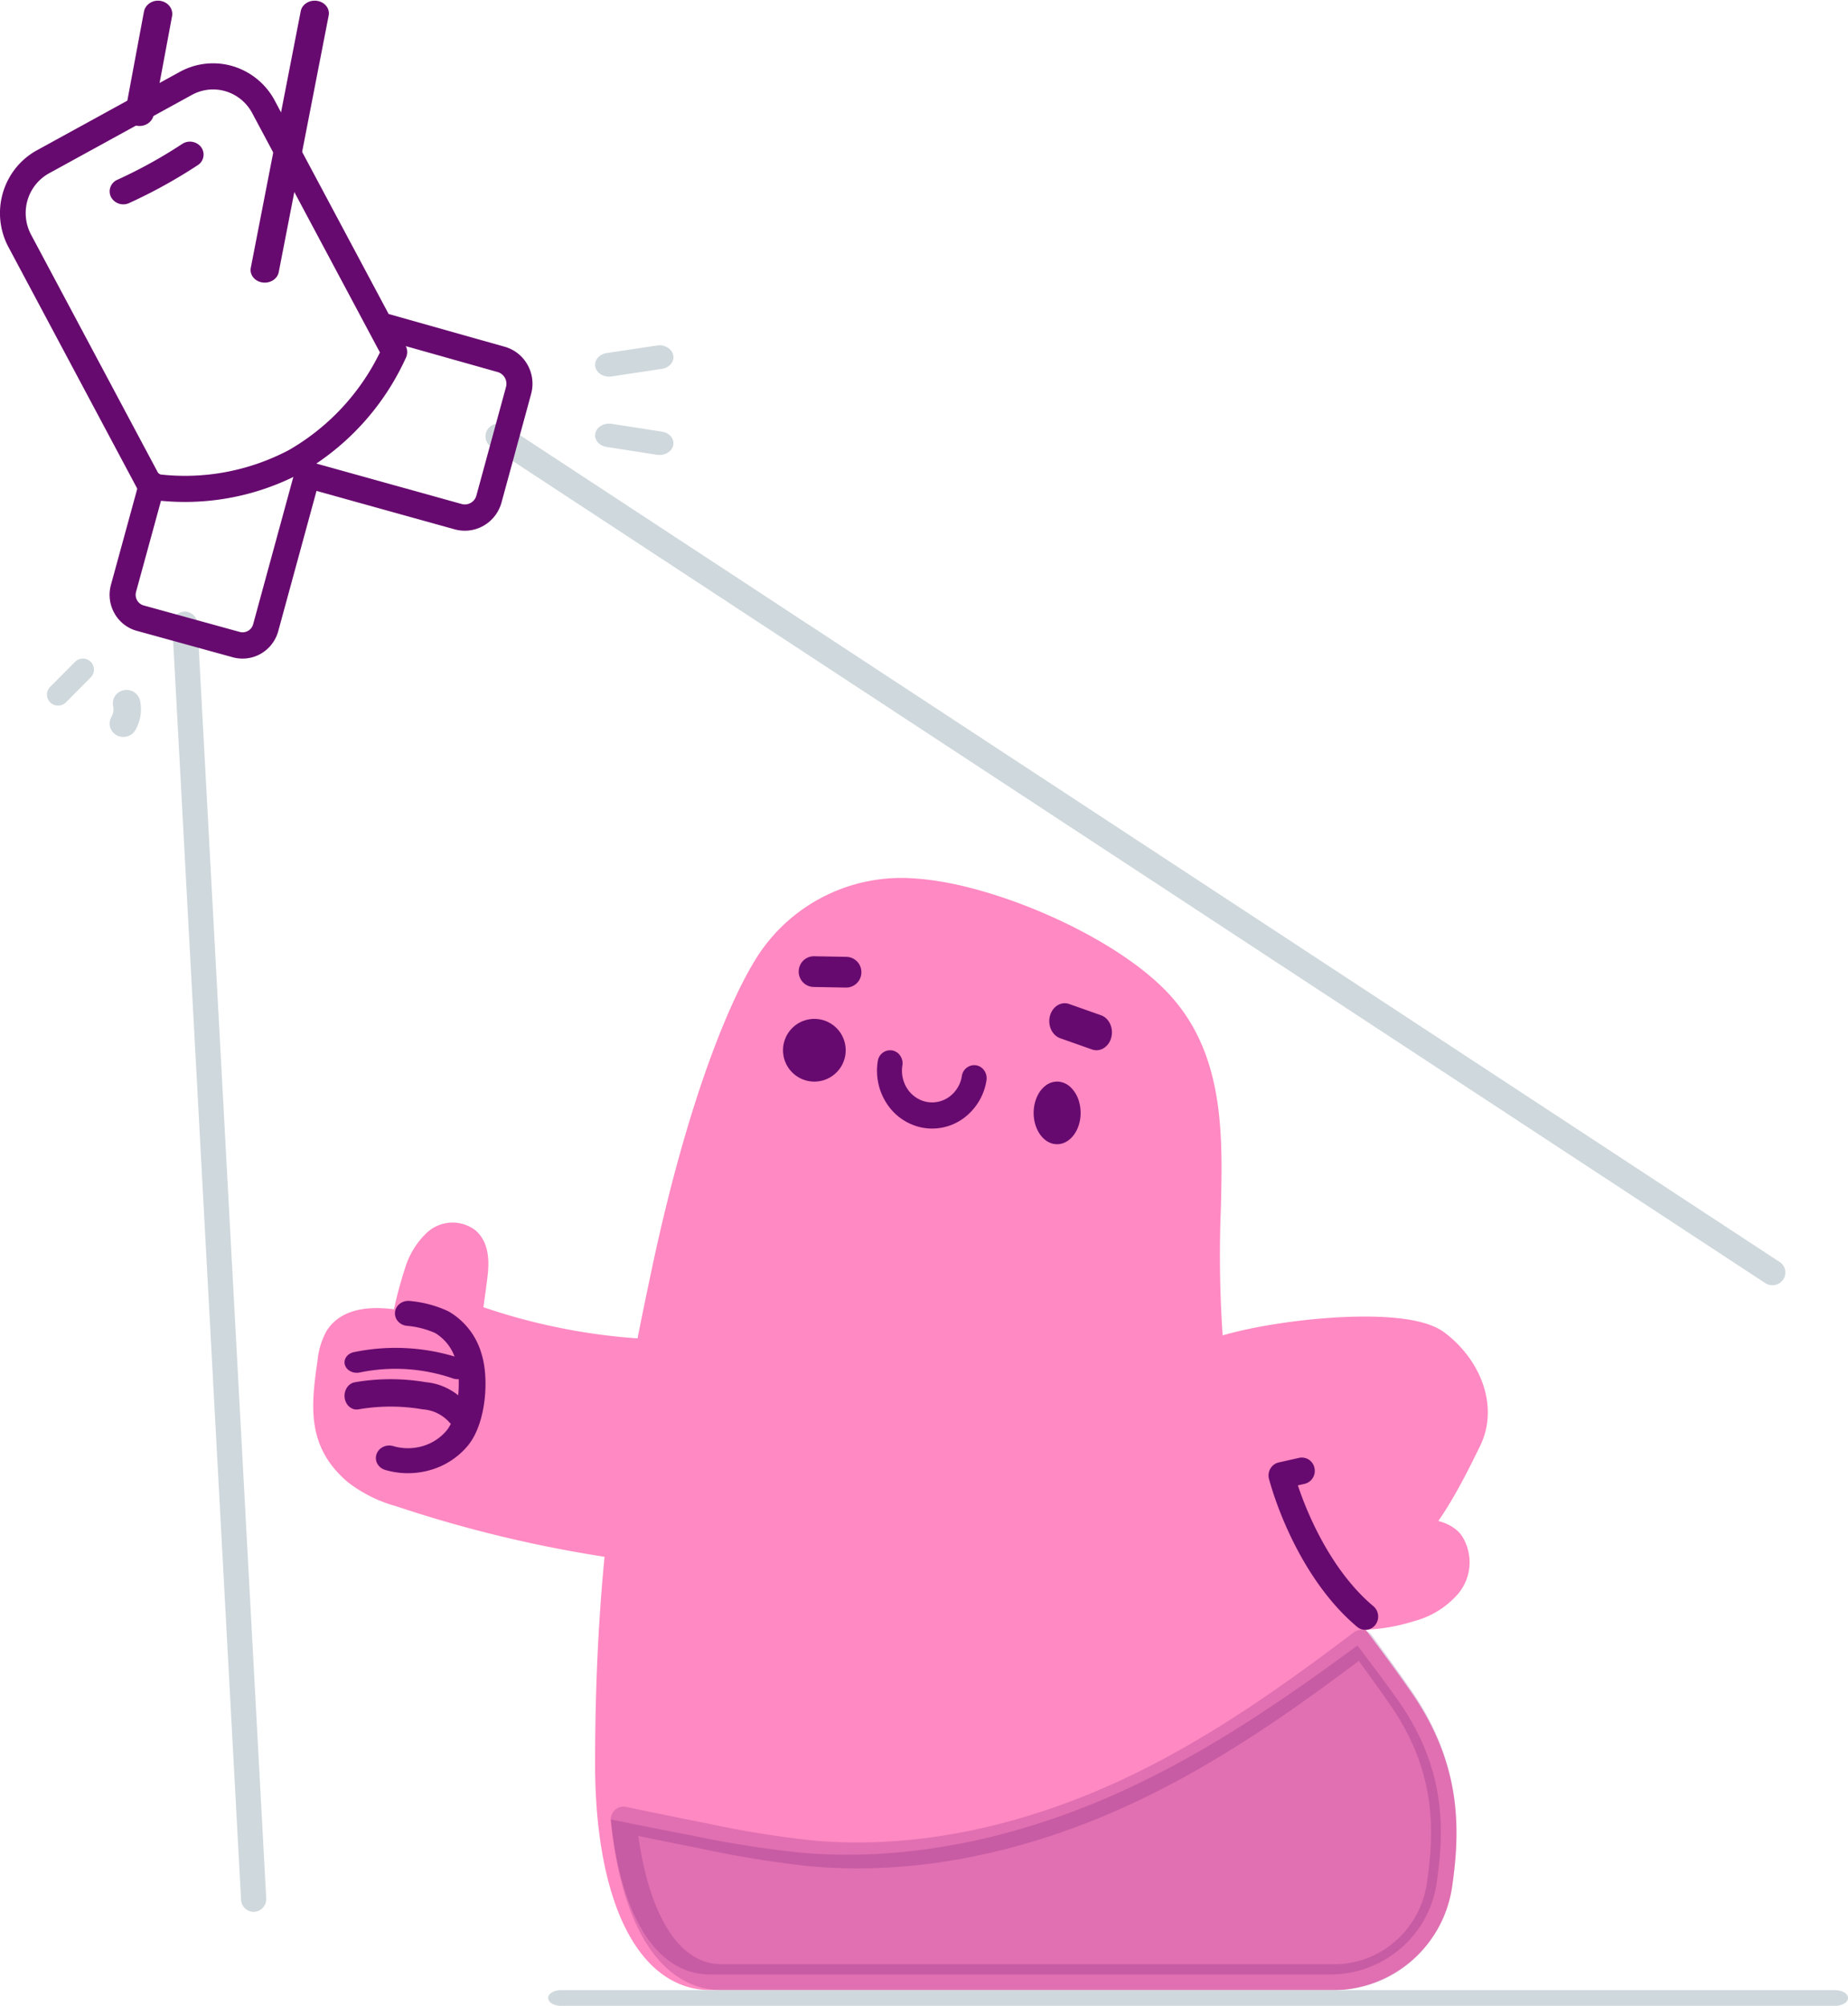 <svg width="94" height="102" fill="none" xmlns="http://www.w3.org/2000/svg"><path d="M67.566 81.958a8.69 8.69 0 004.147-.293 3.706 3.706 0 001.866-1.172 1.783 1.783 0 00.114-2.083c-.44-.59-1.914-.777-2.254-.111 1.324-1.408 2.276-3.295 3.128-5.04.767-1.572.088-3.583-1.57-4.84-1.66-1.257-8.237-.528-10.861.355l.767 8.53 4.663 4.654z" fill="#FF89C2"/><path fill-rule="evenodd" clip-rule="evenodd" d="M71.086 67.028c.923.098 1.82.303 2.4.742 1.866 1.41 2.767 3.786 1.8 5.76-.603 1.234-1.28 2.59-2.122 3.814.136.036.27.082.397.137.275.12.564.306.77.58l.027.04a2.492 2.492 0 01-.173 2.927 4.453 4.453 0 01-2.223 1.4 9.543 9.543 0 01-4.529.315.674.674 0 01-.36-.187l-4.751-4.731a.679.679 0 01-.197-.42l-.782-8.672a.677.677 0 01.457-.703c1.412-.475 3.82-.89 6.075-1.03 1.133-.07 2.253-.073 3.21.028zm.176 10.577a1.309 1.309 0 00-.368.441.68.68 0 00.21.862.672.672 0 00.88-.087c.054-.057.107-.115.16-.174l.012-.004c.087-.03.224-.049.395-.035.167.013.334.055.471.115.124.054.19.108.22.14a1.133 1.133 0 01-.085 1.288 3.105 3.105 0 01-1.59.981 8.202 8.202 0 01-3.699.309l-4.422-4.404-.71-7.877c1.312-.365 3.304-.69 5.222-.809 1.089-.067 2.128-.067 2.986.024.893.095 1.466.276 1.731.477 1.515 1.145 2 2.859 1.401 4.08-.813 1.664-1.676 3.361-2.814 4.673zm.824 1.072l-.002.002.002-.002z" fill="#FF89C2"/><path d="M35.661 68.833c-3.896.05-7.77-.573-11.445-1.841.093-.642.182-1.284.271-1.925.09-.642.138-1.44-.378-1.864a1.355 1.355 0 00-1.656.096c-.441.4-.768.905-.948 1.467a20.077 20.077 0 00-.7 2.618l-.19-.03c-1.19-.183-2.672-.245-3.304.75-.2.37-.323.775-.36 1.192-.357 2.313-.504 3.985 1.335 5.49a6.704 6.704 0 002.293 1.088 68.35 68.35 0 0015.27 3.024l-.188-10.065z" fill="#FF89C2"/><path fill-rule="evenodd" clip-rule="evenodd" d="M22.906 62.173a1.917 1.917 0 011.279.392c.425.364.582.864.633 1.295.051.427.007.864-.038 1.2-.062.471-.125.943-.19 1.415a30.989 30.989 0 0010.417 1.658.657.657 0 01.659.654l.182 10.23a.673.673 0 01-.206.498.641.641 0 01-.498.178 64.727 64.727 0 01-14.998-3.1 7.054 7.054 0 01-2.465-1.232c-1.01-.864-1.505-1.812-1.676-2.887-.163-1.022-.023-2.129.147-3.285a3.905 3.905 0 01.445-1.483c.446-.734 1.175-1.034 1.862-1.137.526-.08 1.08-.053 1.58.008.156-.716.348-1.423.574-2.119.21-.678.59-1.29 1.1-1.773l.009-.008c.328-.3.745-.477 1.184-.504zm-2.355 5.153l-.104.657-.185-.031c-.56-.09-1.13-.14-1.614-.066-.467.07-.765.239-.936.506a2.55 2.55 0 00-.271.976c-.176 1.189-.279 2.1-.153 2.893.118.74.443 1.404 1.214 2.067a5.766 5.766 0 002.03.994 63.464 63.464 0 0014.002 2.979l-.157-8.835a32.276 32.276 0 01-10.721-1.912.667.667 0 01-.428-.722c.09-.65.177-1.3.264-1.952.042-.315.065-.61.035-.86-.026-.226-.088-.347-.158-.416a.64.64 0 00-.777.062 2.78 2.78 0 00-.74 1.198l-.003.01a20.466 20.466 0 00-.66 2.577l-.638-.125z" fill="#FF89C2"/><path fill-rule="evenodd" clip-rule="evenodd" d="M20.091 66.73c.035-.35.366-.607.74-.575.672.059 1.327.23 1.933.507a.67.67 0 01.068.035 3.628 3.628 0 011.646 2.097c.218.67.267 1.559.17 2.389-.096.824-.349 1.716-.844 2.324l-.002.002a3.86 3.86 0 01-1.895 1.24 4.105 4.105 0 01-2.312 0c-.358-.105-.557-.462-.444-.797.112-.335.494-.52.852-.415.487.143 1.009.143 1.496 0a2.498 2.498 0 001.225-.801c.274-.338.488-.957.573-1.69.084-.723.03-1.433-.12-1.889a2.344 2.344 0 00-1.043-1.37c-.45-.199-.933-.323-1.429-.366-.373-.033-.648-.342-.613-.692z" fill="#670A6F"/><path fill-rule="evenodd" clip-rule="evenodd" d="M21.502 71.668a9.616 9.616 0 00-3.27 0c-.336.058-.649-.203-.7-.584-.05-.38.18-.735.515-.793a10.696 10.696 0 013.615-.004c.768.067 1.492.434 2.048 1.04a.764.764 0 01.017.985.564.564 0 01-.868.02 1.985 1.985 0 00-1.357-.664zM23.04 70.096a8.978 8.978 0 00-4.744-.302c-.335.07-.672-.106-.753-.392-.081-.286.124-.574.46-.643 1.833-.38 3.76-.258 5.507.35.319.112.472.422.342.695-.13.272-.494.403-.813.292z" fill="#670A6F"/><path d="M31.068 89.628c0-10.399 1.229-17.259 2.853-24.93 1.625-7.67 3.598-12.866 5.105-15.363a8.003 8.003 0 017.54-3.866c3.79.253 9.791 2.85 12.37 5.64 2.579 2.79 2.544 6.537 2.448 10.347a59.872 59.872 0 00.174 7.596c.383 3.661 1.56 6.712 4.3 10.282 1.624 2.122 3.715 4.794 5.226 6.973 2.505 3.565 2.374 6.751 1.995 9.397a5.462 5.462 0 01-5.466 4.702H36.252c-3.424-.021-5.184-4.676-5.184-10.778z" fill="#FF89C2"/><path fill-rule="evenodd" clip-rule="evenodd" d="M46.473 45.984a7.402 7.402 0 00-6.97 3.569v.002c-1.462 2.418-3.43 7.556-5.059 15.238-1.63 7.687-2.857 14.532-2.857 24.92 0 3.017.438 5.617 1.258 7.438.82 1.821 1.947 2.728 3.304 2.738H67.72a4.838 4.838 0 004.844-4.16v-.003c.371-2.584.488-5.587-1.895-8.973l-.002-.003c-1.239-1.784-2.868-3.9-4.321-5.786-.318-.412-.627-.813-.922-1.198m-4.638-18.39c.098-3.877.096-7.356-2.29-9.932-1.212-1.31-3.28-2.619-5.554-3.637-2.27-1.016-4.655-1.702-6.458-1.822h-.012m.105-1.31a8.719 8.719 0 00-8.202 4.202c-1.573 2.602-3.577 7.906-5.218 15.643-1.64 7.732-2.887 14.677-2.887 25.193 0 3.116.448 5.922 1.375 7.978.926 2.056 2.408 3.499 4.496 3.512H67.71a6.145 6.145 0 006.157-5.292c.393-2.733.539-6.133-2.12-9.912-1.259-1.813-2.914-3.961-4.366-5.847l-.912-1.185v-.001c-2.688-3.497-3.822-6.449-4.195-9.996a59.443 59.443 0 01-.172-7.546v-.01c.095-3.778.166-7.832-2.639-10.862-1.383-1.494-3.633-2.892-5.983-3.944-2.351-1.052-4.891-1.798-6.902-1.933z" fill="#FF89C2"/><path opacity=".2" d="M35.246 93.35c1.822.383 3.662.671 5.514.865 5.781.501 11.628-.908 16.863-3.386 4.072-1.924 7.795-4.475 11.422-7.151.721.947 1.42 1.88 2.032 2.741 2.513 3.537 2.381 6.698 2.001 9.322a5.402 5.402 0 01-1.852 3.356 5.509 5.509 0 01-3.632 1.309H36.133c-2.889 0-4.593-3.26-5.065-7.886 1.381.29 2.78.558 4.178.83z" fill="#670A6F"/><path opacity=".2" fill-rule="evenodd" clip-rule="evenodd" d="M68.857 83.012a.64.64 0 01.905.132c.713.964 1.41 1.92 2.02 2.804 2.62 3.792 2.475 7.204 2.09 9.946a6.197 6.197 0 01-2.05 3.819 5.997 5.997 0 01-4.015 1.49H36.721c-1.722 0-3.04-1.017-3.953-2.564-.905-1.532-1.458-3.644-1.696-6.045a.666.666 0 01.212-.557.64.64 0 01.566-.154c1.159.25 2.33.484 3.507.72.204.04.408.08.612.122l.01.002a51.68 51.68 0 005.377.867c5.57.496 11.228-.9 16.321-3.38 3.967-1.927 7.604-4.488 11.18-7.202zm.256 1.449c-3.432 2.585-6.99 5.054-10.877 6.943-5.25 2.556-11.145 4.026-17 3.503h-.01a52.945 52.945 0 01-5.512-.89l-.605-.12c-.88-.177-1.764-.353-2.642-.537.265 1.898.746 3.473 1.411 4.6.759 1.285 1.71 1.925 2.843 1.925h31.097a4.714 4.714 0 003.159-1.172 4.872 4.872 0 001.611-3.003v-.002c.366-2.592.48-5.605-1.866-9.002a96.953 96.953 0 00-1.609-2.245z" fill="#670A6F"/><path fill-rule="evenodd" clip-rule="evenodd" d="M42.973 53.78a1.594 1.594 0 10-3.1-.746 1.594 1.594 0 003.1.746zM54.934 56.967a2.102 2.102 0 00-.04-.921 1.632 1.632 0 00-.416-.738 1.025 1.025 0 00-.652-.306.972.972 0 00-.67.226c-.202.163-.364.4-.464.685-.101.284-.136.602-.102.913.034.31.137.601.294.835.158.233.364.4.593.477a.908.908 0 00.469.03c.156-.03.306-.102.442-.211.135-.109.253-.252.347-.422.094-.17.161-.363.199-.568zM40.628 49.393a.774.774 0 01.783-.766l1.65.031a.775.775 0 01.753.796.774.774 0 01-.782.766l-1.65-.031a.775.775 0 01-.754-.796zM53.407 51.661c.127-.48.567-.751.982-.604l1.614.57c.415.146.649.655.522 1.135s-.566.751-.981.605l-1.614-.57c-.415-.147-.65-.655-.523-1.136zM45.38 53.416c.346.061.579.404.52.767-.067.42.028.852.263 1.2.236.347.594.582.995.654a1.48 1.48 0 001.144-.275 1.62 1.62 0 00.624-1.043.638.638 0 01.732-.545c.346.062.578.405.52.768a2.96 2.96 0 01-1.14 1.904 2.705 2.705 0 01-2.092.503l.106-.656-.106.656a2.792 2.792 0 01-1.817-1.196 3.052 3.052 0 01-.48-2.192.638.638 0 01.731-.545zM66.862 74.651a.677.677 0 01-.5.805l-.344.078c.613 1.851 1.879 4.5 3.841 6.145.281.236.324.662.097.952a.64.64 0 01-.921.1c-2.525-2.116-3.954-5.578-4.485-7.517a.697.697 0 01.069-.532.656.656 0 01.422-.313l1.043-.235a.655.655 0 01.778.517z" fill="#670A6F"/><path fill-rule="evenodd" clip-rule="evenodd" d="M24.807 21.829a.667.667 0 01.914-.177l64.8 42.522c.303.198.384.599.181.895a.667.667 0 01-.913.178L24.988 22.725a.638.638 0 01-.181-.896zM9.368 31.103a.646.646 0 01.675.617l3.498 64.81a.65.65 0 01-.604.69.646.646 0 01-.675-.618l-3.498-64.81a.65.65 0 01.604-.69z" fill="#CFD8DC"/><path fill-rule="evenodd" clip-rule="evenodd" d="M8.161.044c.395.064.66.413.591.78l-.938 5.024c-.069.367-.444.612-.84.549-.394-.064-.659-.413-.59-.78L7.322.593c.069-.367.444-.613.84-.549z" fill="#670A6F"/><path fill-rule="evenodd" clip-rule="evenodd" d="M11.47 4.64a2.23 2.23 0 00-1.715.19l-.003.001-7.26 3.984c-.261.144-.492.34-.68.574a2.314 2.314 0 00-.492 1.69c.031.301.12.593.263.858v.002l6.496 12.18c2.277.27 4.583-.16 6.62-1.235a11.577 11.577 0 004.626-4.962L12.817 5.73a2.268 2.268 0 00-1.347-1.09zm-2.34-.977a3.52 3.52 0 012.705-.299 3.58 3.58 0 012.127 1.725l.003.006 6.668 12.492a.673.673 0 01.019.594 12.904 12.904 0 01-5.339 5.875 12.614 12.614 0 01-7.743 1.335.654.654 0 01-.481-.341L.434 12.572a3.672 3.672 0 01.362-4.019c.296-.37.66-.678 1.073-.906l7.26-3.983z" fill="#670A6F"/><path fill-rule="evenodd" clip-rule="evenodd" d="M16.131.044c.393.06.656.394.587.745l-2.54 13.05c-.068.35-.441.585-.834.524-.392-.06-.655-.394-.587-.745l2.54-13.05c.068-.35.441-.585.834-.524zM19.04 16.455a.661.661 0 01.816-.464l5.814 1.641a1.929 1.929 0 011.166.923 1.966 1.966 0 01.178 1.483v.002l-1.507 5.523c-.139.498-.468.92-.914 1.173a1.92 1.92 0 01-1.466.182L16.1 24.964l-1.952 7.15-.003.012a1.91 1.91 0 01-.91 1.136 1.872 1.872 0 01-1.43.152l-4.85-1.336h-.002a1.873 1.873 0 01-1.135-.897 1.914 1.914 0 01-.174-1.443l1.444-5.271A.661.661 0 017.903 24a.67.67 0 01.462.823l-1.444 5.272v.001a.567.567 0 00.193.594.555.555 0 00.193.098h.001l4.853 1.338c.006 0 .01.002.016.004a.556.556 0 00.697-.378L15 23.963a.662.662 0 01.814-.467l7.664 2.132a.609.609 0 00.754-.427v-.002l1.505-5.517v-.002a.62.62 0 00-.21-.65.606.606 0 00-.212-.11L19.5 17.28a.67.67 0 01-.46-.825zM10.232 7.486a.635.635 0 01-.174.913 25.952 25.952 0 01-3.487 1.926.711.711 0 01-.926-.307.642.642 0 01.324-.876A24.543 24.543 0 009.267 7.32a.718.718 0 01.965.165z" fill="#670A6F"/><path fill-rule="evenodd" clip-rule="evenodd" d="M27.882 101.602c0-.22.293-.399.655-.399h64.808c.362 0 .656.179.656.399 0 .22-.294.398-.656.398H28.538c-.363 0-.656-.178-.656-.398zM30.284 22.031c.071-.324.442-.539.828-.479l2.56.399c.387.06.642.372.57.696-.071.324-.442.539-.828.479l-2.56-.399c-.387-.06-.642-.372-.57-.696zM34.243 18.057c.069.329-.189.642-.575.7l-2.562.386c-.386.058-.755-.16-.824-.489-.068-.328.19-.64.576-.7l2.562-.385c.386-.058.755.16.823.488zM6.296 35.1a.699.699 0 01.827.527c.109.511.025 1.044-.238 1.5a.71.71 0 01-.951.26.67.67 0 01-.269-.925.788.788 0 00.089-.559.68.68 0 01.542-.804zM4.612 33.653a.557.557 0 01.005.79l-1.264 1.272a.565.565 0 01-.796.005.557.557 0 01-.005-.79l1.264-1.272a.565.565 0 01.796-.005z" fill="#CFD8DC"/></svg>